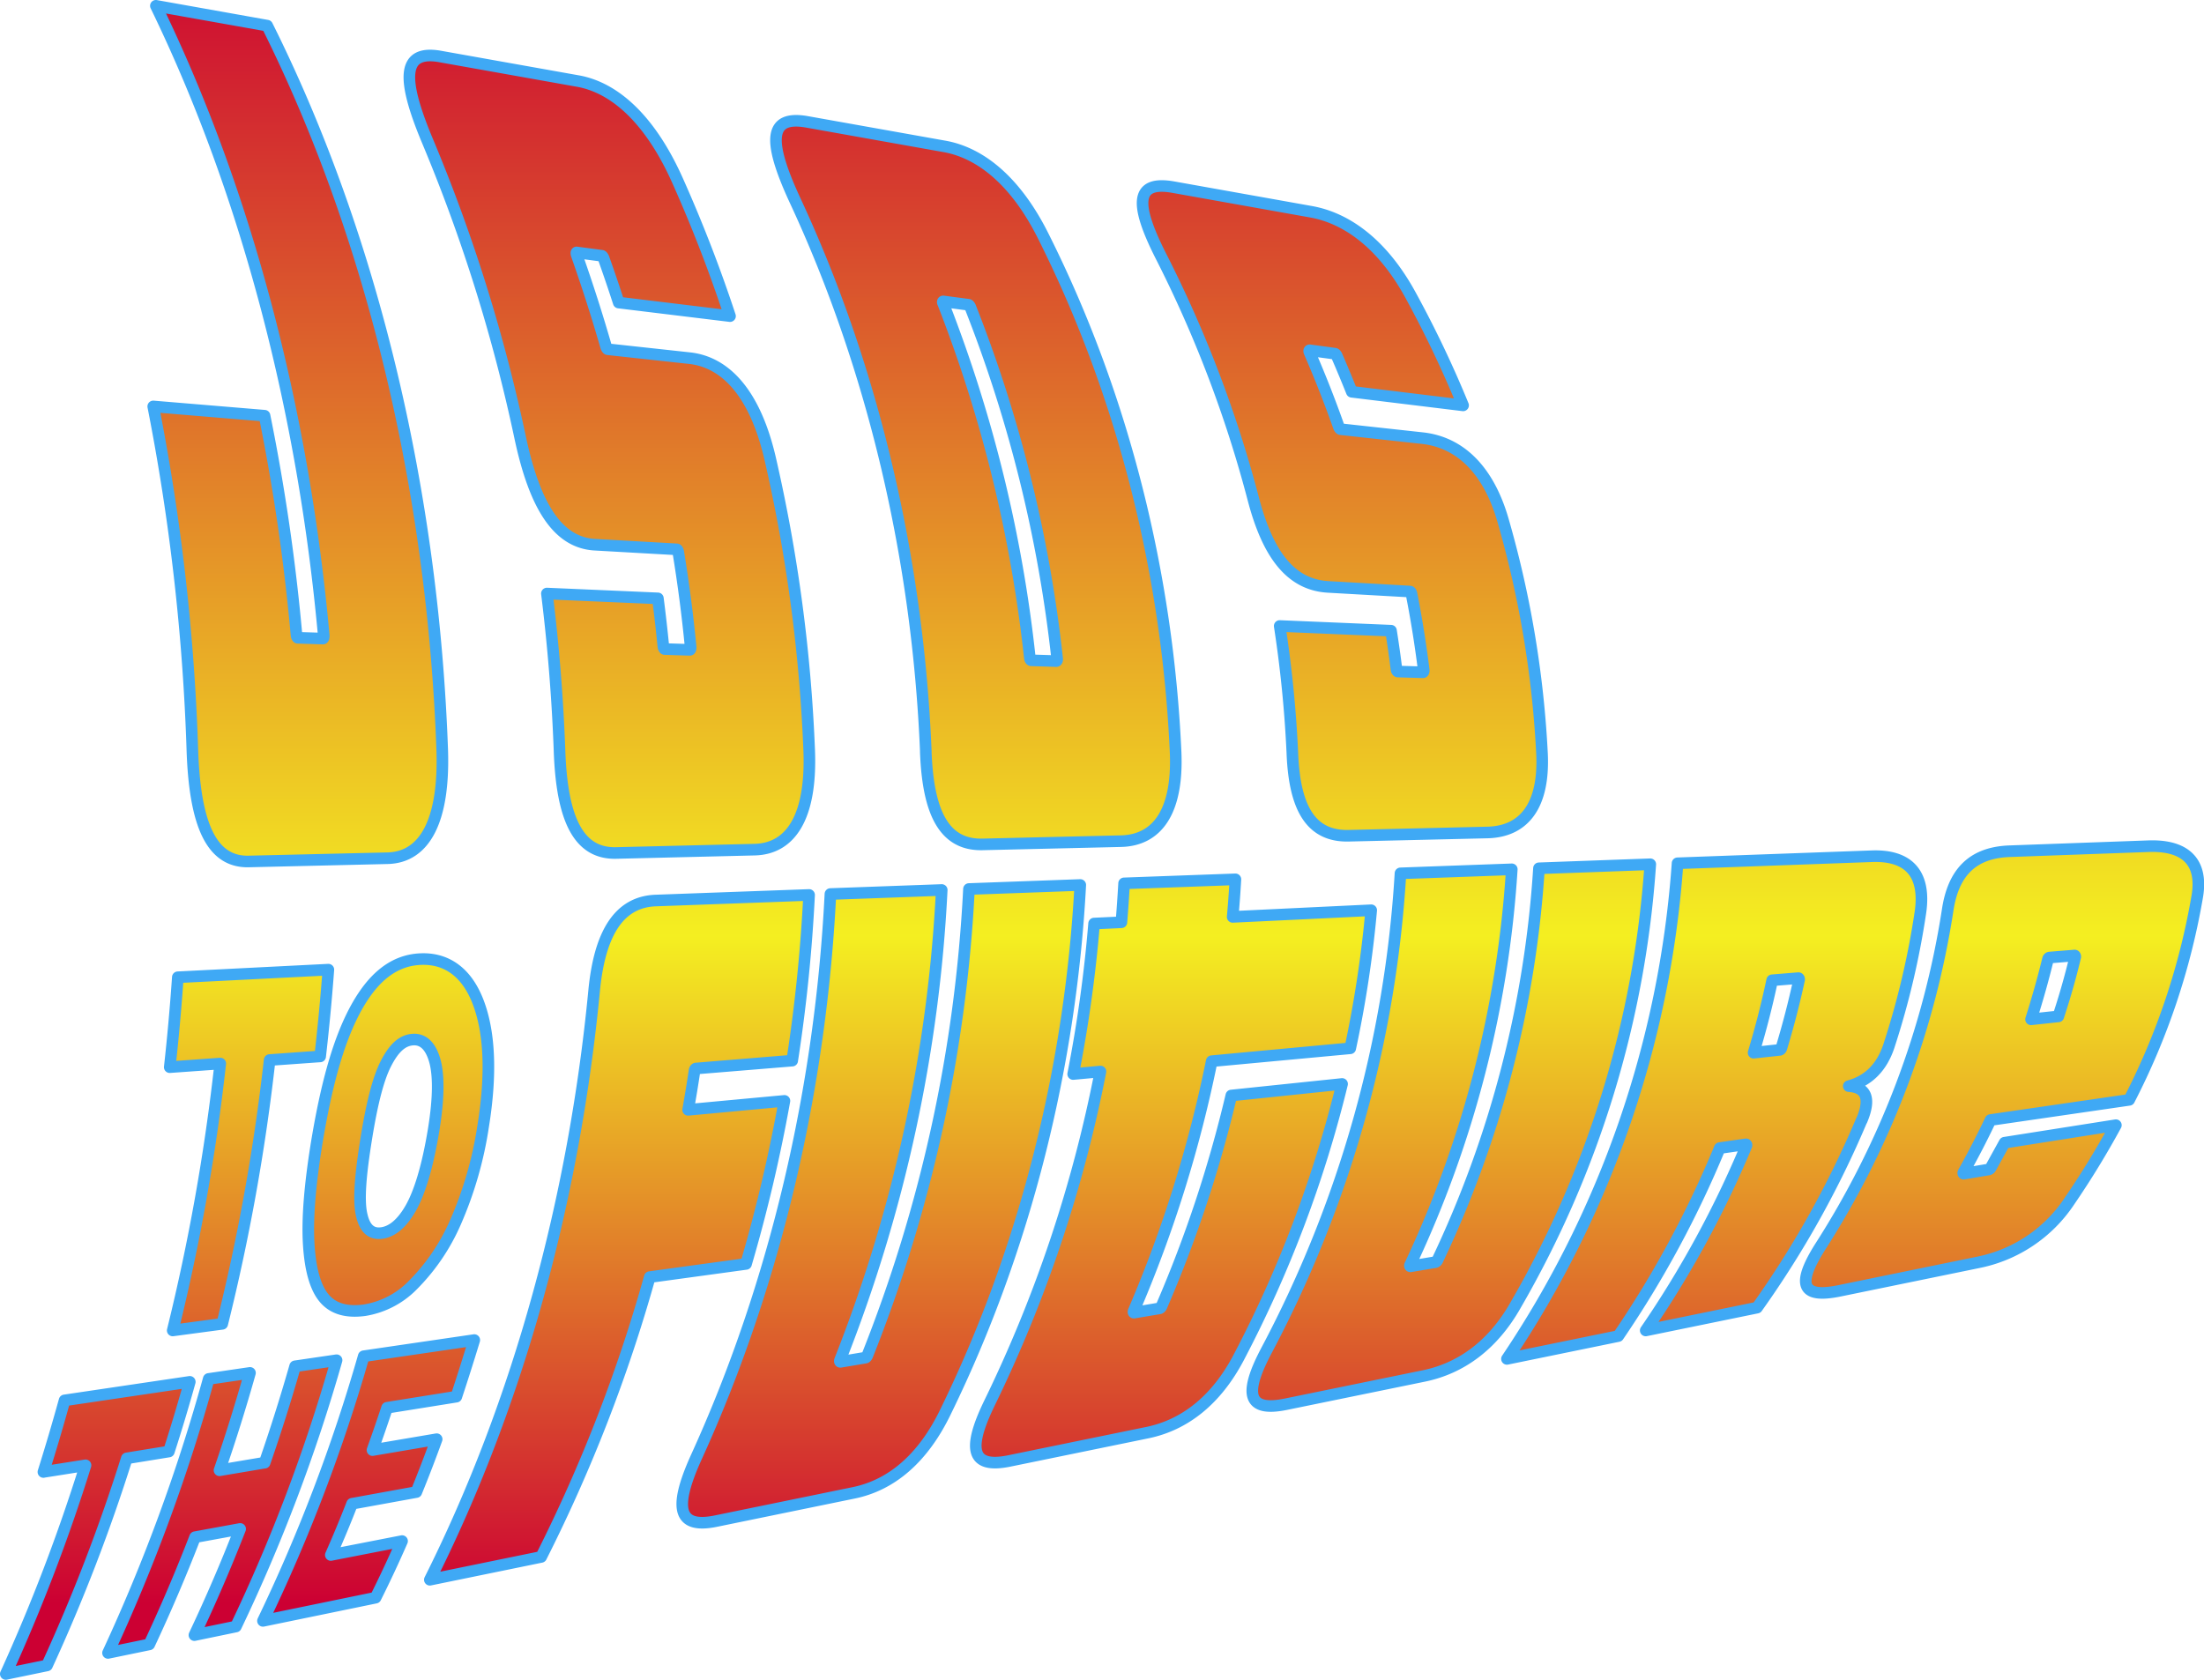 <svg xmlns="http://www.w3.org/2000/svg" xmlns:xlink="http://www.w3.org/1999/xlink" viewBox="0 0 475.21 362.27"><defs><linearGradient id="Sfumatura_senza_nome_21" x1="246.68" y1="-14.02" x2="246.68" y2="345.75" gradientUnits="userSpaceOnUse"><stop offset="0" stop-color="#c03"/><stop offset="0.6" stop-color="#f4ef21"/><stop offset="1" stop-color="#c03"/></linearGradient></defs><g id="Livello_2" data-name="Livello 2"><g id="Livello_1-2" data-name="Livello 1"><path d="M78.11,227.82l-10.89.78A438.11,438.11,0,0,1,57,285.49l-10.68,1.43a445.6,445.6,0,0,0,10.25-57.56l-10.89.78q1.07-9.66,1.74-19.39l32.46-1.64Q79.18,218.49,78.11,227.82Zm20.29,49a18.72,18.72,0,0,1-10.75,5.74c-3.89.52-6.78-.34-8.68-2.61s-3-6.17-3.33-11.72.28-12.7,1.68-21.47c2-12.21,4.55-21.94,8.34-29s8.35-10.64,14-10.92,10,2.79,12.47,9.14,3,15.3,1.13,26.86a81.9,81.9,0,0,1-6,20.81A44.32,44.32,0,0,1,98.4,276.83Zm4.2-33.29c1.11-6.85,1.1-11.84.19-14.93S100.27,224,98,224.2s-4.06,1.91-5.76,5.27S89.2,238.35,88,245.88s-1.62,12.73-1,15.82,2,4.48,4.28,4.22,4.42-2,6.32-5.3S101.27,251.7,102.6,243.54Zm-84.16,73.9L27.52,316A386.28,386.28,0,0,1,10.33,361l8.89-1.84a380.36,380.36,0,0,0,17.2-44.66l9.07-1.47Q47.89,305.58,50,298l-27,4Q20.85,309.76,18.44,317.44Zm47.7-2-9.73,1.64q3.57-10.35,6.57-21l-8.9,1.3a381.66,381.66,0,0,1-21.71,59.09l8.9-1.84q5.29-11.29,9.87-23.12l9.72-1.78Q56.3,341.42,51,352.62l8.94-1.85a364.38,364.38,0,0,0,21.71-57.43l-8.94,1.31Q69.7,305.18,66.14,315.44ZM85,324.29l13.85-2.52q2.3-5.65,4.38-11.4l-13.84,2.35c1.08-3,2.14-6.07,3.15-9.13l14.93-2.39q2-6.06,3.87-12.21l-23.84,3.49a361,361,0,0,1-21.72,57.07l24.28-5q3-6,5.71-12.21l-15.36,3Q82.84,329.86,85,324.29ZM62.76,185.78l29.87-.7c7.91-.18,12.31-7.88,11.8-23.34C102.46,107.17,89.88,52,66.69,5.53l-24-4.28C62.49,42,74.56,89.36,78.89,137.12c0,.3-.06.59-.18.59l-5.42-.17c-.11,0-.26-.31-.28-.61a434.13,434.13,0,0,0-6.89-47.28l-24-2a461.9,461.9,0,0,1,8.43,73.91C51.07,178,54.75,186,62.76,185.78Zm109-2.55c7.91-.18,12.3-7.18,11.8-21.21a341,341,0,0,0-8.44-63.2c-3.2-13.74-9.42-20.69-17.33-21.58l-17.64-1.92c-.12,0-.31-.29-.39-.56q-2.88-10-6.35-19.83c-.09-.26-.07-.51,0-.49l5.42.72c.11,0,.32.29.41.55q1.69,4.74,3.24,9.54l24,2.92c-3.3-10-7.06-19.71-11.3-29.21-5.87-13.15-13.49-20-21.39-21.46l-29.88-5.33c-8-1.38-8.47,4.4-2.6,18.37a356.68,356.68,0,0,1,19.91,63.75c3.16,14.87,8.13,22.74,16.14,23.18l17.65,1c.11,0,.27.29.31.56Q157,129.27,158,139.6c0,.27-.06.54-.18.54l-5.42-.17c-.12,0-.26-.28-.29-.55q-.51-5.21-1.18-10.38L127,128c1.39,11.21,2.3,22.52,2.72,33.85.51,15,4.19,22.29,12.2,22.1Zm36.94-21.12c-1.69-41-11.14-82.37-28.34-119.21-5.87-12.78-5.41-18,2.6-16.64l29.87,5.33c7.91,1.45,15.52,7.77,21.39,19.73,17.21,34.43,26.65,72.93,28.34,111,.51,12.6-3.89,18.9-11.8,19.08l-29.87.7C212.87,182.27,209.19,175.68,208.69,162.11Zm22.44-20.21c0,.25.17.5.28.5l5.42.17c.12,0,.21-.24.18-.49a293.85,293.85,0,0,0-18.73-75.87c-.09-.23-.3-.48-.41-.49L212.45,65c-.12,0-.14.2,0,.44A298.24,298.24,0,0,1,231.13,141.9Zm68.75,38.33,29.88-.7c7.91-.18,12.3-5.78,11.79-16.95a222,222,0,0,0-8.44-50.48c-3.2-11-9.41-16.73-17.32-17.61l-17.65-1.93c-.11,0-.3-.24-.38-.45q-2.88-8.17-6.36-16.18c-.09-.21-.06-.4.05-.39l5.42.73c.12,0,.33.24.42.45,1.12,2.57,2.2,5.17,3.24,7.77l24,2.93a234.92,234.92,0,0,0-11.31-23.74c-5.87-10.77-13.48-16.55-21.39-18L262,40.35c-8-1.39-8.47,3.32-2.6,14.9a261.22,261.22,0,0,1,19.9,52.32c3.16,12.11,8.14,18.55,16.15,19l17.64,1c.12,0,.28.23.32.44q1.62,8.23,2.65,16.55c0,.21-.06.43-.17.42l-5.42-.16c-.12,0-.26-.23-.29-.45-.34-2.79-.74-5.58-1.18-8.36L285,135a257.56,257.56,0,0,1,2.73,27.43C288.2,174.53,291.88,180.42,299.88,180.23ZM137.17,213.79c-4.27,44.2-16.07,88.3-35.41,126.89l24-4.92a332.88,332.88,0,0,0,23.42-60.35l20.76-2.84a336.74,336.74,0,0,0,8.27-35.16l-20.76,1.93q.75-4.2,1.38-8.43c0-.23.19-.47.3-.48l20.76-1.7A345.68,345.68,0,0,0,183.53,193l-33,1.2C142.55,194.45,138.35,201.27,137.17,213.79Zm58.91,78.55c-.08.2-.27.42-.39.44l-5.42.91c-.12,0-.15-.17-.07-.37a319.36,319.36,0,0,0,21.93-101.39l-24,.87c-2.08,41.71-11.76,83.9-29,121.63-4.94,11-3.76,15.23,4.24,13.62l29.87-6.13c7.92-1.65,14.82-7.26,19.76-17.56,17.27-35.35,26.94-74.71,29-113.51l-24,.87A314.74,314.74,0,0,1,196.08,292.34Zm79.37-102.71-24,.87q-.24,4.2-.58,8.39l-5.89.28a294,294,0,0,1-4.51,32.45l5.88-.54a289.41,289.41,0,0,1-23.93,71.51c-4.94,10.18-3.76,14.09,4.23,12.48l29.88-6.13c7.92-1.65,14.81-6.91,19.75-16.42a258.41,258.41,0,0,0,22.17-58.76l-23.88,2.49a271.83,271.83,0,0,1-15.06,45.49.76.76,0,0,1-.4.41l-5.53.93c-.12,0-.15-.15-.07-.34a275.06,275.06,0,0,0,16.83-53.89l29.87-2.78a249.73,249.73,0,0,0,4.52-29.77l-29.87,1.43Q275.22,193.7,275.45,189.63ZM319,271.8a.76.76,0,0,1-.4.38l-5.42.91c-.11,0-.15-.14-.06-.31a234.78,234.78,0,0,0,21.92-85.31l-24,.87a251.61,251.61,0,0,1-29,103.11c-4.94,9.43-3.76,13,4.23,11.39l29.87-6.12c7.93-1.65,14.82-6.58,19.76-15.34a219.25,219.25,0,0,0,29-95l-24,.87A231.11,231.11,0,0,1,319,271.8Zm91.46-30.18A211,211,0,0,1,387.92,282l-24,4.92a220.72,220.72,0,0,0,21.71-39.85c.06-.16,0-.3-.1-.29l-5.65.81A222.8,222.8,0,0,1,358,288.13l-24,4.92a218.91,218.91,0,0,0,36.78-106.88l41.87-1.52c7.92-.3,11.7,3.75,10.5,12.09a176.35,176.35,0,0,1-6.77,28.74c-1.56,4.79-4.54,7.64-8.68,8.75C411.48,234.49,412.5,236.88,410.49,241.62ZM397,211.24c0-.16-.05-.31-.17-.3l-5.65.46q-1.65,7.84-4,15.62l5.65-.61a.55.55,0,0,0,.33-.35Q395.39,218.68,397,211.24Zm41.26,30.3q-2.7,5.7-5.85,11.32c-.08.14,0,.27.07.25l5.42-.91a.72.72,0,0,0,.39-.33c1-1.81,2-3.62,3-5.44l24-3.78a187.52,187.52,0,0,1-10.05,16.43,30.81,30.81,0,0,1-19.76,13.18l-29.87,6.13c-8,1.62-9.18-1.29-4.24-9.24A187.53,187.53,0,0,0,429,196.4c1.2-8.25,5.38-12.54,13.37-12.83l29.88-1.08c7.92-.3,11.81,3.28,10.61,10.7a151.25,151.25,0,0,1-14.7,44ZM447,219.82l5.88-.63q2.12-6.42,3.66-12.86c0-.15-.05-.28-.16-.27l-5.42.44a.43.43,0,0,0-.3.31Q449.07,213.33,447,219.82Z" transform="translate(-9.08)" style="fill:url(#Sfumatura_senza_nome_21)"/><path d="M78.11,227.82l-10.89.78A438.11,438.11,0,0,1,57,285.49l-10.68,1.43a445.6,445.6,0,0,0,10.25-57.56l-10.89.78q1.07-9.66,1.74-19.39l32.46-1.64Q79.18,218.49,78.11,227.82Zm20.29,49a18.72,18.72,0,0,1-10.75,5.74c-3.89.52-6.78-.34-8.68-2.61s-3-6.17-3.33-11.72.28-12.7,1.68-21.47c2-12.21,4.55-21.94,8.34-29s8.35-10.64,14-10.92,10,2.79,12.47,9.14,3,15.3,1.13,26.86a81.9,81.9,0,0,1-6,20.81A44.32,44.32,0,0,1,98.4,276.83Zm4.2-33.29c1.11-6.85,1.1-11.84.19-14.93S100.27,224,98,224.2s-4.06,1.91-5.76,5.27S89.2,238.35,88,245.88s-1.62,12.73-1,15.82,2,4.48,4.28,4.22,4.42-2,6.32-5.3S101.27,251.7,102.6,243.54Zm-84.16,73.9L27.52,316A386.28,386.28,0,0,1,10.33,361l8.89-1.84a380.36,380.36,0,0,0,17.2-44.66l9.07-1.47Q47.89,305.58,50,298l-27,4Q20.85,309.76,18.44,317.44Zm47.7-2-9.73,1.64q3.57-10.35,6.57-21l-8.9,1.3a381.66,381.66,0,0,1-21.71,59.09l8.9-1.84q5.29-11.29,9.87-23.12l9.72-1.78Q56.3,341.42,51,352.62l8.94-1.85a364.38,364.38,0,0,0,21.71-57.43l-8.94,1.31Q69.7,305.18,66.14,315.44ZM85,324.29l13.85-2.52q2.3-5.65,4.38-11.4l-13.84,2.35c1.08-3,2.14-6.07,3.15-9.13l14.93-2.39q2-6.06,3.87-12.21l-23.84,3.49a361,361,0,0,1-21.72,57.07l24.28-5q3-6,5.71-12.21l-15.36,3Q82.84,329.86,85,324.29ZM62.76,185.78l29.87-.7c7.91-.18,12.31-7.88,11.8-23.34C102.46,107.17,89.88,52,66.69,5.53l-24-4.28C62.49,42,74.56,89.36,78.89,137.12c0,.3-.06.59-.18.59l-5.42-.17c-.11,0-.26-.31-.28-.61a434.13,434.13,0,0,0-6.89-47.28l-24-2a461.9,461.9,0,0,1,8.43,73.91C51.07,178,54.75,186,62.76,185.78Zm109-2.55c7.91-.18,12.3-7.18,11.8-21.21a341,341,0,0,0-8.44-63.2c-3.2-13.74-9.42-20.69-17.33-21.58l-17.64-1.92c-.12,0-.31-.29-.39-.56q-2.88-10-6.35-19.83c-.09-.26-.07-.51,0-.49l5.42.72c.11,0,.32.29.41.55q1.69,4.74,3.24,9.54l24,2.92c-3.3-10-7.06-19.71-11.3-29.21-5.87-13.15-13.49-20-21.39-21.46l-29.88-5.33c-8-1.38-8.47,4.4-2.6,18.37a356.68,356.68,0,0,1,19.91,63.75c3.16,14.87,8.13,22.74,16.14,23.18l17.65,1c.11,0,.27.29.31.56Q157,129.27,158,139.6c0,.27-.06.54-.18.54l-5.42-.17c-.12,0-.26-.28-.29-.55q-.51-5.21-1.18-10.38L127,128c1.39,11.21,2.3,22.52,2.72,33.85.51,15,4.19,22.29,12.2,22.1Zm36.94-21.12c-1.69-41-11.14-82.37-28.34-119.21-5.87-12.78-5.41-18,2.6-16.64l29.87,5.33c7.91,1.45,15.52,7.77,21.39,19.73,17.21,34.43,26.65,72.93,28.34,111,.51,12.6-3.89,18.9-11.8,19.08l-29.87.7C212.87,182.27,209.19,175.68,208.69,162.11Zm22.44-20.21c0,.25.17.5.28.5l5.42.17c.12,0,.21-.24.18-.49a293.85,293.85,0,0,0-18.73-75.87c-.09-.23-.3-.48-.41-.49L212.45,65c-.12,0-.14.2,0,.44A298.24,298.24,0,0,1,231.13,141.9Zm68.75,38.33,29.88-.7c7.91-.18,12.3-5.78,11.79-16.95a222,222,0,0,0-8.44-50.48c-3.2-11-9.41-16.73-17.32-17.61l-17.65-1.93c-.11,0-.3-.24-.38-.45q-2.88-8.17-6.36-16.18c-.09-.21-.06-.4.05-.39l5.42.73c.12,0,.33.24.42.45,1.12,2.57,2.2,5.17,3.24,7.77l24,2.93a234.92,234.92,0,0,0-11.31-23.74c-5.87-10.77-13.48-16.55-21.39-18L262,40.35c-8-1.39-8.47,3.32-2.6,14.9a261.22,261.22,0,0,1,19.9,52.32c3.16,12.11,8.14,18.55,16.15,19l17.64,1c.12,0,.28.23.32.44q1.62,8.23,2.65,16.55c0,.21-.06.43-.17.42l-5.42-.16c-.12,0-.26-.23-.29-.45-.34-2.79-.74-5.58-1.18-8.36L285,135a257.56,257.56,0,0,1,2.73,27.43C288.2,174.53,291.88,180.42,299.88,180.23ZM137.17,213.79c-4.27,44.2-16.07,88.3-35.41,126.89l24-4.92a332.88,332.88,0,0,0,23.42-60.35l20.76-2.84a336.74,336.74,0,0,0,8.27-35.16l-20.76,1.93q.75-4.2,1.38-8.43c0-.23.19-.47.3-.48l20.76-1.7A345.68,345.68,0,0,0,183.53,193l-33,1.2C142.55,194.45,138.35,201.27,137.17,213.79Zm58.91,78.55c-.08.2-.27.42-.39.44l-5.42.91c-.12,0-.15-.17-.07-.37a319.36,319.36,0,0,0,21.93-101.39l-24,.87c-2.08,41.71-11.76,83.9-29,121.63-4.94,11-3.76,15.23,4.24,13.62l29.87-6.13c7.92-1.65,14.82-7.26,19.76-17.56,17.27-35.35,26.94-74.71,29-113.51l-24,.87A314.74,314.74,0,0,1,196.08,292.34Zm79.37-102.71-24,.87q-.24,4.2-.58,8.39l-5.89.28a294,294,0,0,1-4.51,32.45l5.88-.54a289.41,289.41,0,0,1-23.93,71.51c-4.94,10.18-3.76,14.09,4.23,12.48l29.88-6.13c7.92-1.65,14.81-6.91,19.75-16.42a258.41,258.41,0,0,0,22.17-58.76l-23.88,2.49a271.83,271.83,0,0,1-15.06,45.49.76.76,0,0,1-.4.41l-5.53.93c-.12,0-.15-.15-.07-.34a275.06,275.06,0,0,0,16.83-53.89l29.87-2.78a249.73,249.73,0,0,0,4.52-29.77l-29.87,1.43Q275.22,193.7,275.45,189.63ZM319,271.8a.76.76,0,0,1-.4.38l-5.42.91c-.11,0-.15-.14-.06-.31a234.78,234.78,0,0,0,21.92-85.31l-24,.87a251.61,251.61,0,0,1-29,103.11c-4.94,9.43-3.76,13,4.23,11.39l29.87-6.12c7.93-1.65,14.82-6.58,19.76-15.34a219.25,219.25,0,0,0,29-95l-24,.87A231.11,231.11,0,0,1,319,271.8Zm91.46-30.18A211,211,0,0,1,387.92,282l-24,4.92a220.72,220.72,0,0,0,21.71-39.85c.06-.16,0-.3-.1-.29l-5.65.81A222.8,222.8,0,0,1,358,288.13l-24,4.92a218.91,218.91,0,0,0,36.78-106.88l41.87-1.52c7.92-.3,11.7,3.75,10.5,12.09a176.35,176.35,0,0,1-6.77,28.74c-1.56,4.79-4.54,7.64-8.68,8.75C411.48,234.49,412.5,236.88,410.49,241.62ZM397,211.24c0-.16-.05-.31-.17-.3l-5.65.46q-1.65,7.84-4,15.62l5.65-.61a.55.55,0,0,0,.33-.35Q395.39,218.68,397,211.24Zm41.26,30.3q-2.7,5.7-5.85,11.32c-.08.14,0,.27.07.25l5.42-.91a.72.72,0,0,0,.39-.33c1-1.81,2-3.62,3-5.44l24-3.78a187.52,187.52,0,0,1-10.05,16.43,30.81,30.81,0,0,1-19.76,13.18l-29.87,6.13c-8,1.62-9.18-1.29-4.24-9.24A187.53,187.53,0,0,0,429,196.4c1.2-8.25,5.38-12.54,13.37-12.83l29.88-1.08c7.92-.3,11.81,3.28,10.61,10.7a151.25,151.25,0,0,1-14.7,44ZM447,219.82l5.88-.63q2.12-6.42,3.66-12.86c0-.15-.05-.28-.16-.27l-5.42.44a.43.43,0,0,0-.3.31Q449.07,213.33,447,219.82Z" transform="translate(-9.08)" style="fill:none;stroke:#3fa9f5;stroke-linecap:round;stroke-linejoin:round;stroke-width:2.5px"/></g></g></svg>